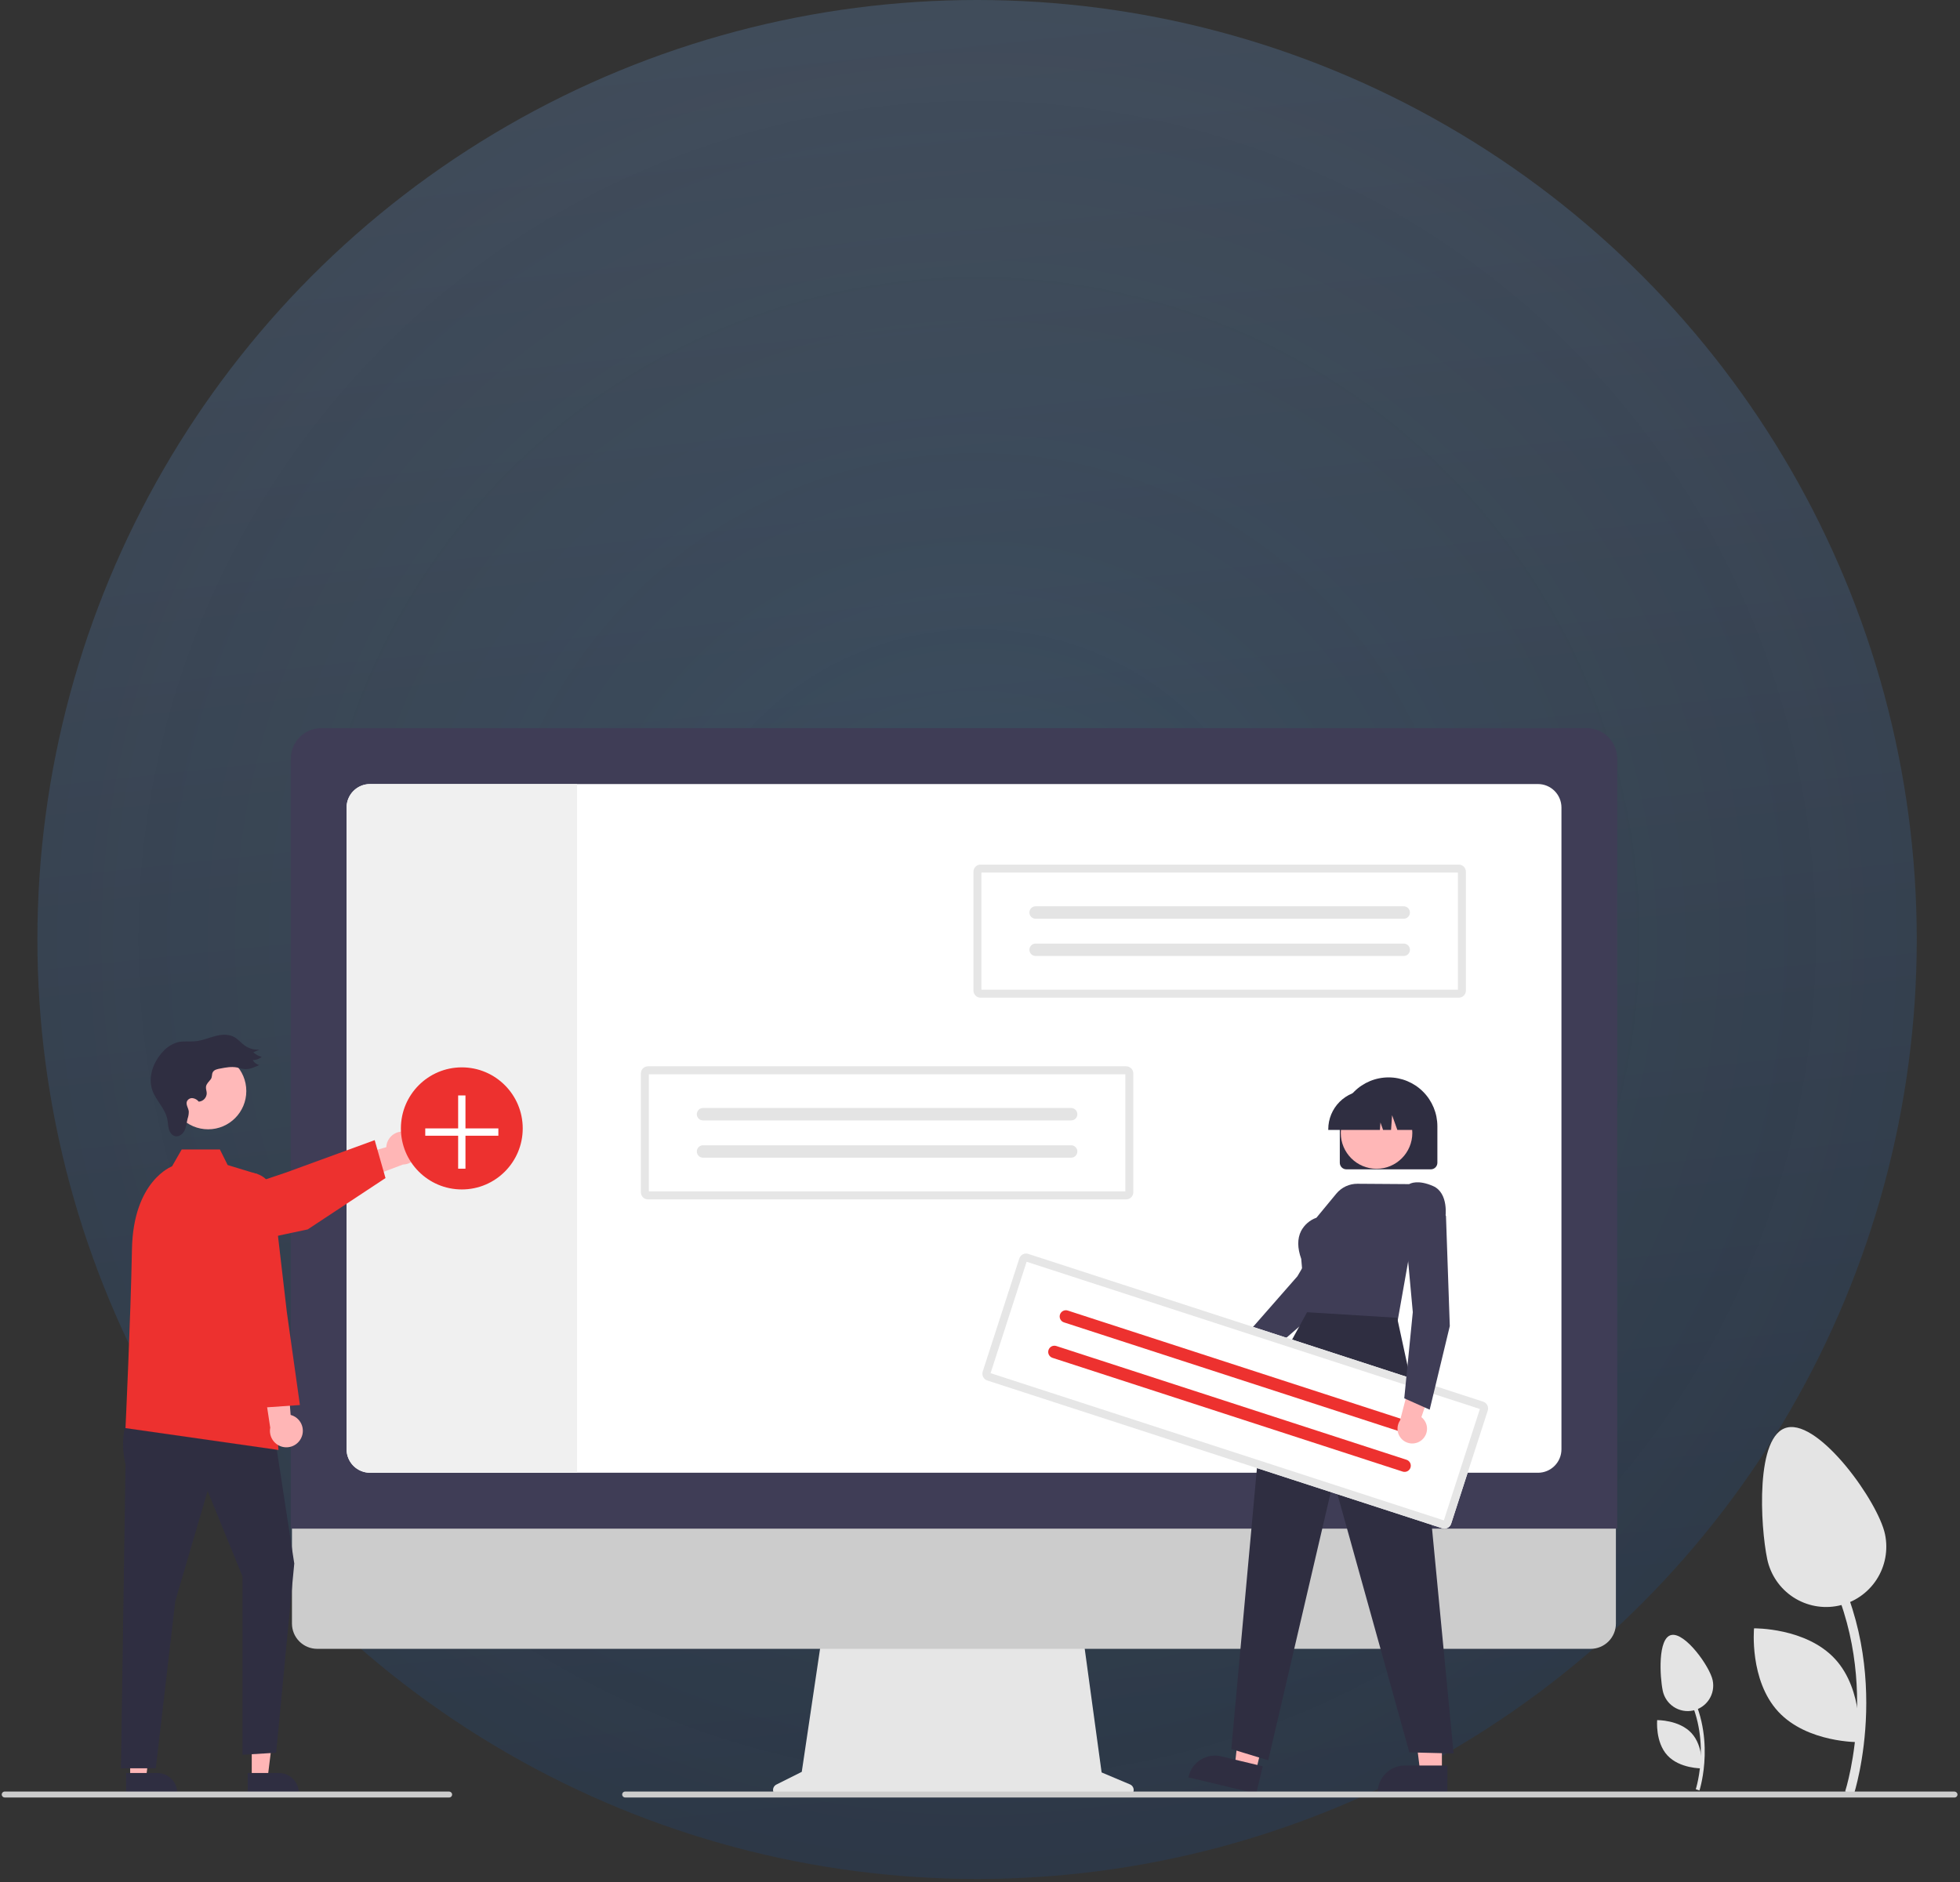 <svg width="304" height="292" viewBox="0 0 304 292" fill="none" xmlns="http://www.w3.org/2000/svg">
<rect x="0" y="0" width="304" height="292" fill="#333333" stroke="none"/>
<circle cx="151.546" cy="145.746" r="145.746" fill="url(#paint0_radial_480_537)" fill-opacity="0.2"/>
<circle cx="151.546" cy="145.746" r="145.746" fill="url(#paint1_linear_480_537)" fill-opacity="0.2"/>
<g clip-path="url(#clip0_480_537)">
<path d="M263.59 277.765C263.619 277.677 266.43 268.961 261.455 261.183L260.947 261.509C265.763 269.038 263.046 277.489 263.018 277.574L263.59 277.765Z" fill="#E4E4E4"/>
<path d="M257.898 262.302C258.005 262.811 258.211 263.294 258.505 263.724C258.798 264.153 259.173 264.521 259.609 264.805C260.044 265.089 260.531 265.285 261.041 265.38C261.552 265.476 262.076 265.47 262.585 265.363C263.093 265.255 263.575 265.049 264.004 264.754C264.432 264.46 264.799 264.084 265.083 263.648C265.366 263.212 265.561 262.724 265.657 262.212C265.752 261.7 265.746 261.175 265.639 260.665C265.188 258.523 261.366 253.191 259.229 253.643C257.091 254.095 257.447 260.159 257.898 262.302Z" fill="#E4E4E4"/>
<path d="M258.619 272.322C260.526 274.388 263.939 274.332 263.939 274.332C263.939 274.332 264.259 270.926 262.351 268.86C260.444 266.794 257.031 266.85 257.031 266.85C257.031 266.85 256.711 270.256 258.619 272.322Z" fill="#E4E4E4"/>
<path d="M287.535 278.369C287.603 278.164 294.237 257.593 282.496 239.238L281.298 240.008C292.662 257.776 286.25 277.719 286.184 277.918L287.535 278.369Z" fill="#E4E4E4"/>
<path d="M274.101 241.878C274.613 244.305 276.065 246.43 278.139 247.784C280.214 249.138 282.739 249.611 285.162 249.099C287.584 248.587 289.704 247.132 291.056 245.054C292.407 242.976 292.88 240.444 292.37 238.017C291.306 232.961 282.287 220.377 277.242 221.444C272.197 222.51 273.037 236.822 274.101 241.878Z" fill="#E4E4E4"/>
<path d="M275.802 265.525C280.305 270.401 288.359 270.269 288.359 270.269C288.359 270.269 289.114 262.231 284.612 257.355C280.109 252.479 272.055 252.611 272.055 252.611C272.055 252.611 271.3 260.649 275.802 265.525Z" fill="#E4E4E4"/>
<path d="M175.264 276.821L170.862 274.963L167.842 252.847H127.629L124.356 274.873L120.418 276.846C120.229 276.94 120.078 277.096 119.989 277.287C119.9 277.478 119.877 277.694 119.926 277.9C119.974 278.105 120.09 278.288 120.256 278.419C120.421 278.55 120.625 278.622 120.836 278.622H174.901C175.117 278.622 175.326 278.547 175.493 278.41C175.66 278.273 175.775 278.082 175.818 277.87C175.86 277.658 175.829 277.437 175.728 277.246C175.627 277.055 175.463 276.904 175.264 276.821Z" fill="#E6E6E6"/>
<path d="M246.725 255.789H49.188C48.151 255.787 47.158 255.372 46.426 254.637C45.694 253.902 45.283 252.905 45.283 251.867V223.949H250.63V251.867C250.63 252.905 250.219 253.902 249.487 254.637C248.755 255.372 247.761 255.787 246.725 255.789Z" fill="#CCCCCC"/>
<path d="M250.836 237.144H45.102V117.691C45.104 116.438 45.602 115.236 46.486 114.349C47.37 113.463 48.57 112.964 49.82 112.963H246.118C247.369 112.964 248.568 113.463 249.453 114.349C250.337 115.236 250.835 116.438 250.836 117.691V237.144Z" fill="#3F3D56"/>
<path d="M238.55 121.632H57.389C56.425 121.634 55.501 122.018 54.819 122.702C54.138 123.385 53.755 124.312 53.754 125.278V224.828C53.755 225.795 54.138 226.721 54.819 227.405C55.501 228.088 56.425 228.473 57.389 228.474H238.55C239.514 228.473 240.438 228.088 241.119 227.404C241.801 226.721 242.184 225.794 242.185 224.828V125.278C242.184 124.312 241.801 123.386 241.119 122.702C240.438 122.019 239.514 121.634 238.55 121.632Z" fill="white"/>
<path d="M89.501 121.632V228.474H57.389C56.425 228.473 55.501 228.088 54.819 227.405C54.138 226.721 53.755 225.795 53.754 224.828V125.278C53.755 124.312 54.138 123.385 54.819 122.702C55.501 122.018 56.425 121.634 57.389 121.632H89.501Z" fill="#F0F0F0"/>
<path d="M63.01 175.605C62.648 175.523 62.273 175.521 61.911 175.599C61.548 175.678 61.208 175.835 60.913 176.06C60.617 176.285 60.375 176.572 60.202 176.901C60.03 177.229 59.931 177.592 59.914 177.963L51.27 180.517L54.849 183.545L62.508 180.655C63.132 180.643 63.73 180.403 64.189 179.978C64.648 179.554 64.935 178.976 64.997 178.354C65.059 177.731 64.891 177.108 64.524 176.601C64.158 176.095 63.619 175.74 63.01 175.605Z" fill="#FFB6B6"/>
<path d="M28.085 194.826C27.231 194.825 26.405 194.52 25.754 193.965C25.103 193.41 24.67 192.642 24.532 191.796C24.394 190.951 24.56 190.084 25 189.35C25.441 188.617 26.127 188.063 26.937 187.789L44.452 181.864L58.115 176.875L59.792 182.757L47.73 190.722L28.839 194.747C28.591 194.8 28.339 194.826 28.085 194.826Z" fill="#ED312F"/>
<path d="M39.047 275.858H41.506L42.676 266.352H39.046L39.047 275.858Z" fill="#FFB6B6"/>
<path d="M38.419 275.054L43.262 275.054C44.081 275.054 44.866 275.38 45.445 275.96C46.024 276.54 46.349 277.327 46.349 278.147V278.248L38.419 278.248L38.419 275.054Z" fill="#2F2E41"/>
<path d="M20.19 275.858H22.649L23.82 266.352H20.19L20.19 275.858Z" fill="#FFB6B6"/>
<path d="M19.563 275.054L24.406 275.054C25.225 275.054 26.01 275.38 26.589 275.96C27.167 276.54 27.493 277.327 27.493 278.147V278.248L19.563 278.248L19.563 275.054Z" fill="#2F2E41"/>
<path d="M20.166 218.833C19.04 221.461 18.794 224.383 19.464 227.163L18.762 274.322H24.163L27.187 248.387L32.202 231.298L37.618 244.567V272.222L42.834 271.909L45.642 242.557L42.432 221.648L20.166 218.833Z" fill="#2F2E41"/>
<path d="M39.925 182.143L35.311 180.735L34.107 178.323H28.181L26.685 180.936C26.685 180.936 20.667 183.148 20.467 193.803C20.266 204.459 19.464 221.547 19.464 221.547L43.193 224.938L39.925 182.143Z" fill="#ED312F"/>
<path d="M46.737 223.03C46.893 222.693 46.973 222.325 46.971 221.954C46.97 221.582 46.888 221.215 46.729 220.879C46.571 220.543 46.342 220.246 46.057 220.008C45.772 219.771 45.438 219.599 45.08 219.505L44.384 210.5L40.685 213.378L41.913 221.488C41.795 222.102 41.905 222.739 42.224 223.276C42.543 223.814 43.047 224.216 43.642 224.406C44.236 224.596 44.88 224.561 45.45 224.308C46.021 224.054 46.479 223.599 46.737 223.03Z" fill="#FFB6B6"/>
<path d="M40.427 218.389L35.16 204.908V185.552C35.16 184.63 35.512 183.743 36.143 183.072C36.774 182.402 37.638 181.999 38.556 181.945C39.474 181.892 40.378 182.192 41.083 182.785C41.788 183.377 42.239 184.218 42.346 185.133L44.488 203.537L46.516 217.968L40.427 218.389Z" fill="#ED312F"/>
<path d="M32.281 175.193C35.552 175.193 38.203 172.536 38.203 169.258C38.203 165.98 35.552 163.322 32.281 163.322C29.01 163.322 26.359 165.98 26.359 169.258C26.359 172.536 29.01 175.193 32.281 175.193Z" fill="#FFB9B9"/>
<path d="M32.669 167.453C32.392 167.81 32.012 168.132 31.951 168.58C31.906 168.911 32.05 169.239 32.064 169.574C32.065 169.911 31.938 170.237 31.708 170.484C31.478 170.73 31.163 170.88 30.827 170.902C30.593 170.607 30.254 170.413 29.882 170.36C29.696 170.339 29.509 170.378 29.347 170.472C29.186 170.565 29.058 170.709 28.984 170.88C28.808 171.378 29.215 171.884 29.28 172.408C29.289 172.796 29.226 173.182 29.096 173.547C28.946 174.148 28.905 174.784 28.642 175.345C28.379 175.906 27.794 176.388 27.188 176.264C26.678 176.16 26.333 175.666 26.191 175.164C26.048 174.663 26.055 174.131 25.951 173.621C25.616 171.961 24.191 170.731 23.631 169.132C22.915 167.085 23.776 164.742 25.259 163.162C25.859 162.469 26.643 161.961 27.518 161.696C28.443 161.46 29.421 161.629 30.37 161.529C31.385 161.421 32.339 161.007 33.325 160.745C34.311 160.482 35.413 160.383 36.309 160.872C36.934 161.213 37.387 161.8 37.97 162.21C38.638 162.676 39.447 162.894 40.258 162.824L39.29 163.248C39.661 163.589 40.108 163.835 40.594 163.964C40.199 164.279 39.709 164.451 39.204 164.454C39.309 164.644 39.453 164.81 39.625 164.943C39.797 165.075 39.994 165.171 40.205 165.224C39.469 165.57 38.688 165.925 37.88 165.847C37.484 165.809 37.105 165.668 36.714 165.595C35.88 165.44 35.024 165.601 34.191 165.761C33.753 165.845 33.216 165.926 32.995 166.347C32.812 166.698 32.952 167.089 32.669 167.453Z" fill="#2F2E41"/>
<path d="M71.628 184.523C76.846 184.523 81.076 180.283 81.076 175.054C81.076 169.824 76.846 165.584 71.628 165.584C66.41 165.584 62.18 169.824 62.18 175.054C62.18 180.283 66.41 184.523 71.628 184.523Z" fill="#ED312F"/>
<path d="M77.297 175.054H72.195V169.94H71.061V175.054H65.959V176.19H71.061V181.303H72.195V176.19H77.297V175.054Z" fill="white"/>
<path d="M152.084 134.129C151.792 134.129 151.513 134.245 151.307 134.452C151.101 134.658 150.985 134.938 150.985 135.23V153.672C150.985 153.964 151.101 154.244 151.307 154.451C151.513 154.657 151.792 154.773 152.084 154.774H226.263C226.555 154.773 226.834 154.657 227.04 154.451C227.246 154.244 227.362 153.964 227.362 153.672V135.23C227.362 134.938 227.246 134.658 227.04 134.452C226.834 134.245 226.555 134.129 226.263 134.129H152.084Z" fill="white"/>
<path d="M152.084 134.129C151.792 134.129 151.513 134.245 151.307 134.452C151.101 134.658 150.985 134.938 150.985 135.23V153.672C150.985 153.964 151.101 154.244 151.307 154.451C151.513 154.657 151.792 154.773 152.084 154.774H226.263C226.555 154.773 226.834 154.657 227.04 154.451C227.246 154.244 227.362 153.964 227.362 153.672V135.23C227.362 134.938 227.246 134.658 227.04 134.452C226.834 134.245 226.555 134.129 226.263 134.129H152.084Z" fill="#E6E6E6"/>
<path d="M152.221 153.535H226.126V135.368H152.221V153.535Z" fill="white"/>
<path d="M160.624 140.596C160.369 140.596 160.124 140.698 159.944 140.878C159.764 141.059 159.662 141.304 159.662 141.56C159.662 141.816 159.764 142.061 159.944 142.241C160.124 142.422 160.369 142.524 160.624 142.524H217.721C217.847 142.524 217.972 142.499 218.089 142.45C218.205 142.402 218.311 142.331 218.401 142.242C218.49 142.152 218.561 142.046 218.609 141.929C218.658 141.812 218.683 141.687 218.683 141.56C218.683 141.434 218.658 141.308 218.61 141.192C218.561 141.075 218.491 140.968 218.401 140.879C218.312 140.789 218.206 140.718 218.09 140.67C217.973 140.621 217.848 140.596 217.722 140.596H160.624Z" fill="#E4E4E4"/>
<path d="M160.624 146.379C160.369 146.379 160.125 146.481 159.945 146.662C159.765 146.842 159.664 147.087 159.664 147.343C159.664 147.598 159.765 147.843 159.945 148.023C160.125 148.204 160.369 148.306 160.624 148.306H217.721C217.976 148.307 218.221 148.206 218.401 148.026C218.582 147.845 218.684 147.6 218.684 147.345C218.685 147.089 218.584 146.844 218.404 146.663C218.224 146.482 217.98 146.379 217.725 146.379H160.624Z" fill="#E4E4E4"/>
<path d="M100.5 165.42C100.208 165.421 99.929 165.537 99.723 165.743C99.517 165.95 99.401 166.23 99.401 166.522V184.964C99.401 185.256 99.517 185.536 99.723 185.742C99.929 185.949 100.208 186.065 100.5 186.065H174.679C174.971 186.065 175.25 185.949 175.456 185.742C175.662 185.536 175.778 185.256 175.778 184.964V166.522C175.778 166.23 175.662 165.95 175.456 165.743C175.25 165.537 174.971 165.421 174.679 165.42H100.5Z" fill="white"/>
<path d="M100.5 165.42C100.208 165.421 99.929 165.537 99.723 165.743C99.517 165.95 99.401 166.23 99.401 166.522V184.964C99.401 185.256 99.517 185.536 99.723 185.742C99.929 185.949 100.208 186.065 100.5 186.065H174.679C174.971 186.065 175.25 185.949 175.456 185.742C175.662 185.536 175.778 185.256 175.778 184.964V166.522C175.778 166.23 175.662 165.95 175.456 165.743C175.25 165.537 174.971 165.421 174.679 165.42H100.5Z" fill="#E6E6E6"/>
<path d="M100.637 184.826H174.542V166.66H100.637V184.826Z" fill="white"/>
<path d="M109.04 171.888C108.785 171.888 108.54 171.989 108.36 172.17C108.179 172.351 108.078 172.596 108.078 172.851C108.078 173.107 108.179 173.352 108.36 173.533C108.54 173.714 108.785 173.815 109.04 173.815H166.137C166.263 173.815 166.388 173.79 166.505 173.742C166.621 173.694 166.727 173.623 166.817 173.533C166.906 173.444 166.977 173.338 167.025 173.221C167.074 173.104 167.098 172.978 167.099 172.852C167.099 172.725 167.074 172.6 167.025 172.483C166.977 172.366 166.906 172.26 166.817 172.17C166.728 172.081 166.622 172.01 166.505 171.961C166.389 171.913 166.264 171.888 166.137 171.888H109.04Z" fill="#E4E4E4"/>
<path d="M109.04 177.67C108.785 177.671 108.541 177.773 108.361 177.953C108.181 178.134 108.08 178.379 108.08 178.634C108.08 178.889 108.181 179.134 108.361 179.315C108.541 179.496 108.785 179.597 109.04 179.598H166.137C166.392 179.598 166.636 179.497 166.817 179.317C166.998 179.137 167.1 178.892 167.1 178.636C167.101 178.381 167 178.135 166.82 177.954C166.64 177.773 166.396 177.671 166.141 177.67H109.04Z" fill="#E4E4E4"/>
<path d="M190.919 214.916C191.249 214.88 191.568 214.771 191.852 214.598C192.136 214.425 192.378 214.192 192.562 213.914C192.747 213.637 192.868 213.323 192.918 212.993C192.968 212.664 192.945 212.328 192.851 212.008L199.425 207.302L195.507 205.79L189.865 210.491C189.34 210.685 188.904 211.065 188.639 211.559C188.375 212.053 188.301 212.627 188.431 213.173C188.561 213.718 188.886 214.197 189.344 214.519C189.803 214.84 190.363 214.981 190.919 214.916Z" fill="#FFB7B7"/>
<path d="M194.569 211.817L192.388 208.084L192.434 208.031L201.233 197.991L208.066 186.313L213.998 187.071L214.086 188.869L214.068 188.895L204.642 203.096L204.632 203.105L194.569 211.817Z" fill="#3F3D56"/>
<path d="M223.642 274.988L220.287 274.988L218.69 262.018L223.642 262.018L223.642 274.988Z" fill="#FFB7B7"/>
<path d="M224.497 278.248L213.679 278.247V278.11C213.679 276.991 214.123 275.918 214.913 275.126C215.702 274.335 216.773 273.89 217.89 273.89L224.498 273.89L224.497 278.248Z" fill="#2F2E41"/>
<path d="M194.767 274.878L191.503 274.097L192.956 261.11L197.773 262.263L194.767 274.878Z" fill="#FFB7B7"/>
<path d="M194.844 278.248L184.322 275.729L184.353 275.596C184.613 274.507 185.293 273.567 186.244 272.981C187.196 272.395 188.341 272.211 189.427 272.471L195.854 274.009L194.844 278.248Z" fill="#2F2E41"/>
<path d="M207.806 180.384V174.724C207.806 172.713 208.603 170.783 210.023 169.361C211.442 167.939 213.367 167.14 215.374 167.14C217.381 167.14 219.306 167.939 220.725 169.361C222.144 170.783 222.941 172.713 222.941 174.724V180.384C222.941 180.654 222.834 180.913 222.643 181.104C222.453 181.295 222.194 181.403 221.925 181.403H208.823C208.553 181.403 208.295 181.295 208.104 181.104C207.914 180.913 207.806 180.654 207.806 180.384Z" fill="#2F2E41"/>
<path d="M213.506 181.317C216.57 181.317 219.054 178.827 219.054 175.756C219.054 172.685 216.57 170.195 213.506 170.195C210.442 170.195 207.958 172.685 207.958 175.756C207.958 178.827 210.442 181.317 213.506 181.317Z" fill="#FFB7B7"/>
<path d="M206.016 175.177C206.018 173.586 206.649 172.061 207.771 170.936C208.893 169.812 210.415 169.179 212.002 169.177H213.132C214.719 169.179 216.24 169.812 217.363 170.936C218.485 172.061 219.116 173.586 219.118 175.177V175.29H216.731L215.917 173.005L215.754 175.29H214.52L214.11 174.137L214.027 175.29H206.016V175.177Z" fill="#2F2E41"/>
<path d="M216.742 205.105L202.615 204.566L201.826 195.303C201.217 193.608 201.207 192.152 201.797 190.977C202.304 190.011 203.156 189.273 204.182 188.91L207.273 185.168C207.671 184.687 208.17 184.301 208.735 184.037C209.3 183.773 209.917 183.638 210.54 183.642L218.571 183.697C218.765 183.581 219.939 182.982 222.255 183.989C224.767 185.08 224.184 188.87 224.178 188.909L224.172 188.944L224.144 188.968L218.802 193.476L216.742 205.105Z" fill="#3F3D56"/>
<path d="M202.728 203.571L196.046 215.781L190.98 271.331L196.704 273.083L206.836 229.628L218.595 271.85L225.456 272.022L220.784 223.298L216.701 204.434L202.728 203.571Z" fill="#2F2E41"/>
<path d="M159.481 194.52C159.203 194.43 158.902 194.455 158.642 194.587C158.383 194.72 158.187 194.951 158.096 195.228L152.422 212.771C152.333 213.049 152.357 213.351 152.489 213.611C152.622 213.872 152.852 214.068 153.129 214.159L223.693 237.085C223.971 237.174 224.272 237.15 224.532 237.017C224.791 236.885 224.987 236.654 225.078 236.376L230.752 218.833C230.841 218.555 230.817 218.253 230.685 217.993C230.552 217.733 230.322 217.536 230.045 217.446L159.481 194.52Z" fill="white"/>
<path d="M159.481 194.52C159.203 194.43 158.902 194.455 158.642 194.587C158.383 194.72 158.187 194.951 158.096 195.228L152.422 212.771C152.333 213.049 152.357 213.351 152.489 213.611C152.622 213.872 152.852 214.068 153.129 214.159L223.693 237.085C223.971 237.174 224.272 237.15 224.532 237.017C224.791 236.885 224.987 236.654 225.078 236.376L230.752 218.833C230.841 218.555 230.817 218.253 230.685 217.993C230.552 217.733 230.322 217.536 230.045 217.446L159.481 194.52Z" fill="#E6E6E6"/>
<path d="M153.641 213.022L223.944 235.863L229.533 218.582L159.23 195.741L153.641 213.022Z" fill="white"/>
<path d="M165.615 203.311C165.372 203.233 165.108 203.254 164.881 203.37C164.654 203.486 164.483 203.688 164.404 203.931C164.325 204.174 164.346 204.439 164.462 204.666C164.578 204.894 164.779 205.066 165.022 205.145L219.336 222.791C219.456 222.83 219.583 222.845 219.709 222.836C219.835 222.826 219.958 222.791 220.07 222.734C220.183 222.676 220.283 222.597 220.365 222.501C220.447 222.404 220.509 222.293 220.548 222.172C220.588 222.052 220.602 221.925 220.592 221.799C220.582 221.672 220.548 221.549 220.49 221.437C220.433 221.324 220.354 221.223 220.258 221.141C220.161 221.059 220.05 220.997 219.93 220.958L219.929 220.958L165.615 203.311Z" fill="#ED312F"/>
<path d="M163.836 208.812C163.593 208.734 163.33 208.755 163.103 208.871C162.876 208.988 162.705 209.189 162.626 209.432C162.548 209.675 162.568 209.939 162.684 210.167C162.8 210.394 163 210.566 163.243 210.646L217.557 228.292C217.799 228.371 218.063 228.351 218.291 228.235C218.518 228.119 218.69 227.918 218.769 227.675C218.849 227.432 218.828 227.167 218.713 226.939C218.597 226.711 218.396 226.539 218.154 226.459L218.15 226.458L163.836 208.812Z" fill="#ED312F"/>
<path d="M220.581 223.338C220.828 223.115 221.024 222.841 221.154 222.535C221.284 222.228 221.346 221.897 221.334 221.564C221.323 221.231 221.239 220.904 221.088 220.608C220.937 220.311 220.723 220.051 220.461 219.846L223.07 212.183L219.006 213.241L217.152 220.356C216.838 220.82 216.704 221.383 216.776 221.939C216.849 222.495 217.122 223.005 217.545 223.373C217.967 223.74 218.51 223.94 219.069 223.933C219.629 223.927 220.167 223.715 220.581 223.338Z" fill="#FFB7B7"/>
<path d="M221.746 218.687L217.804 216.926L219.128 203.558L217.896 190.078L223.158 187.231L224.274 188.641L224.275 188.673L224.866 205.718L224.863 205.731L221.746 218.687Z" fill="#3F3D56"/>
<path d="M303.151 278.852H96.98C96.876 278.855 96.774 278.822 96.69 278.76C96.606 278.698 96.544 278.61 96.516 278.51C96.498 278.441 96.496 278.37 96.51 278.3C96.524 278.231 96.553 278.166 96.596 278.11C96.639 278.054 96.695 278.008 96.758 277.977C96.821 277.946 96.891 277.93 96.961 277.929H303.113C303.223 277.926 303.331 277.959 303.42 278.025C303.508 278.09 303.572 278.184 303.601 278.29C303.615 278.358 303.615 278.428 303.599 278.495C303.584 278.563 303.553 278.626 303.51 278.679C303.467 278.733 303.412 278.777 303.35 278.807C303.288 278.837 303.22 278.852 303.151 278.852Z" fill="#CCCCCC"/>
<path d="M69.664 278.852H0.75C0.645 278.855 0.543 278.822 0.459 278.76C0.375 278.698 0.314 278.61 0.285 278.51C0.267 278.441 0.265 278.37 0.279 278.3C0.293 278.231 0.323 278.166 0.366 278.11C0.409 278.054 0.464 278.008 0.527 277.977C0.591 277.946 0.66 277.93 0.731 277.929H69.626C69.736 277.926 69.844 277.959 69.933 278.025C70.021 278.09 70.085 278.184 70.114 278.29C70.129 278.358 70.128 278.428 70.112 278.495C70.097 278.563 70.066 278.626 70.023 278.679C69.98 278.733 69.925 278.777 69.863 278.807C69.801 278.837 69.733 278.852 69.664 278.852Z" fill="#CCCCCC"/>
</g>
<defs>
<radialGradient id="paint0_radial_480_537" cx="0" cy="0" r="1" gradientUnits="userSpaceOnUse" gradientTransform="translate(151.546 145.746) rotate(90) scale(145.746)">
<stop stop-color="#528EB4" stop-opacity="0.81"/>
<stop offset="1" stop-color="#36627D" stop-opacity="0.29"/>
</radialGradient>
<linearGradient id="paint1_linear_480_537" x1="151.546" y1="2.78054e-06" x2="180.99" y2="275.297" gradientUnits="userSpaceOnUse">
<stop stop-color="#75A5E6"/>
<stop offset="1" stop-color="#124386"/>
</linearGradient>
<clipPath id="clip0_480_537">
<rect width="303.341" height="165.889" fill="white" transform="translate(0.271 112.963)"/>
</clipPath>
</defs>
</svg>
